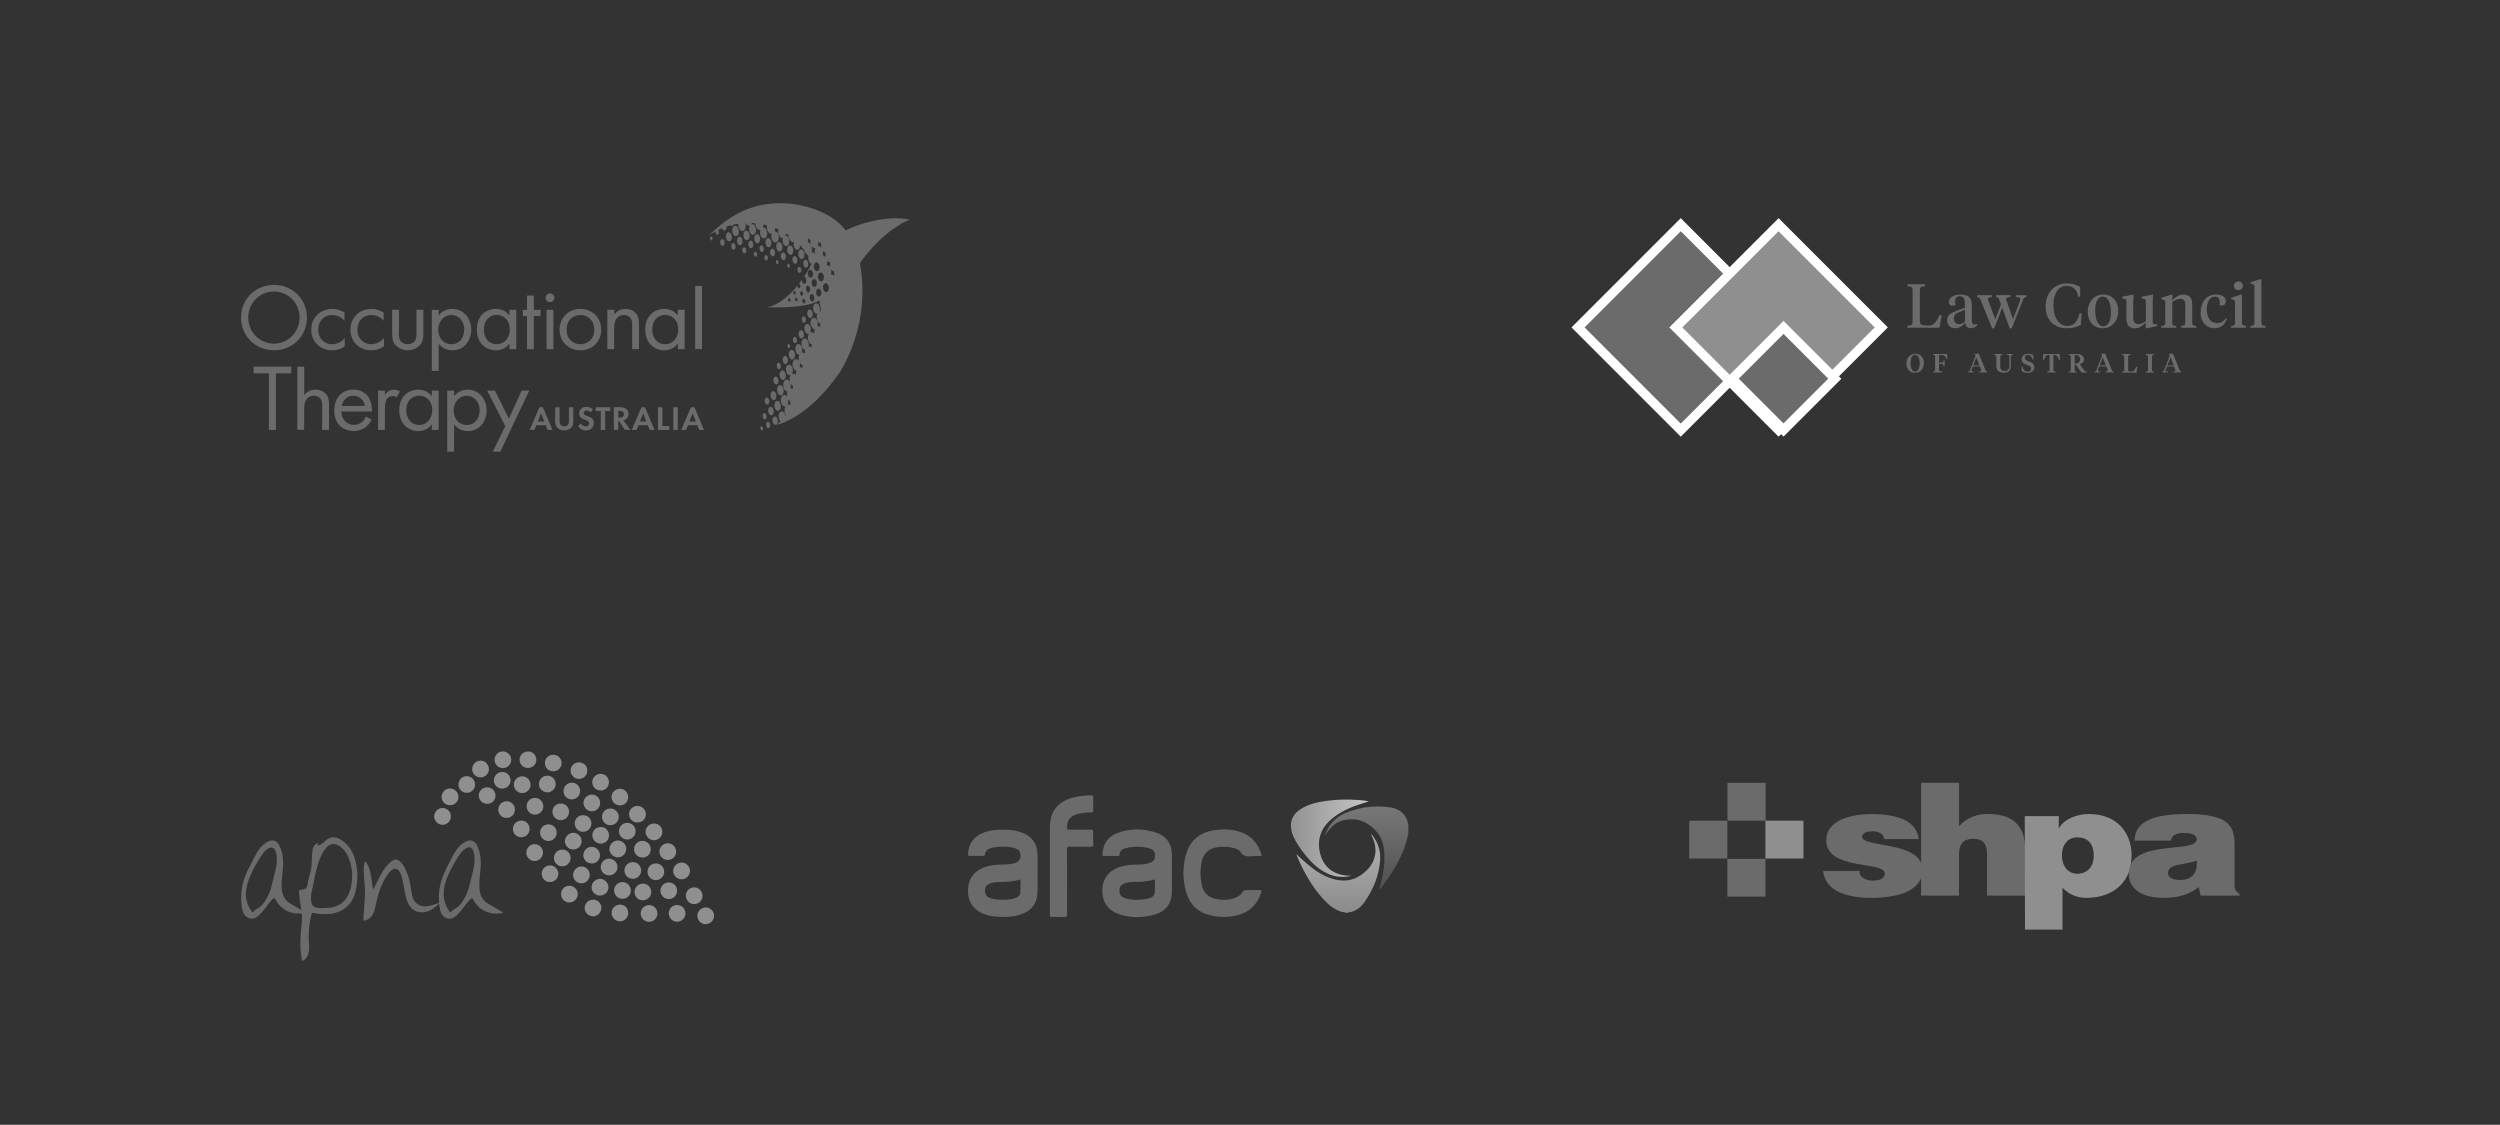 <?xml version="1.0" encoding="UTF-8"?><svg id="Layer_1" xmlns="http://www.w3.org/2000/svg" xmlns:xlink="http://www.w3.org/1999/xlink" viewBox="0 0 300 134.98"><rect x="0" y="0" width="300" height="134.98" fill="#333333" stroke="none"/><defs><style>.cls-1{clip-path:url(#clippath);}.cls-2{fill:none;}.cls-2,.cls-3,.cls-4,.cls-5,.cls-6,.cls-7,.cls-8{stroke-width:0px;}.cls-3{fill:url(#linear-gradient);}.cls-4{fill:#6b6b6b;}.cls-5{fill:#8f8f8f;}.cls-6{fill:url(#linear-gradient-2);}.cls-7{fill:url(#linear-gradient-3);}.cls-8{fill:#fff;}</style><clipPath id="clippath"><rect class="cls-2" x="154.91" y="95.94" width="14.09" height="13.62"/></clipPath><linearGradient id="linear-gradient" x1="163.99" y1="521.07" x2="163.99" y2="507.12" gradientTransform="translate(0 617.83) scale(1 -1)" gradientUnits="userSpaceOnUse"><stop offset="0" stop-color="#787878"/><stop offset="1" stop-color="#3f3f3f"/></linearGradient><linearGradient id="linear-gradient-2" x1="160.61" y1="517.66" x2="160.61" y2="508.28" gradientTransform="translate(0 617.83) scale(1 -1)" gradientUnits="userSpaceOnUse"><stop offset=".33" stop-color="#a6a6a6"/><stop offset=".91" stop-color="#8e8e8e"/></linearGradient><linearGradient id="linear-gradient-3" x1="154.91" y1="517.25" x2="164.25" y2="517.25" gradientTransform="translate(0 617.83) scale(1 -1)" gradientUnits="userSpaceOnUse"><stop offset="0" stop-color="#929292"/><stop offset="1" stop-color="#c6c6c6"/></linearGradient></defs><path class="cls-4" d="M36.16,109.21c-.05-.33-.1-.62-.14-.9-.06-.43-.12-.85-.14-1.29,0-.15.02-.24.19-.23.04,0,.07,0,.11-.02.34-.08.66-.08.72-.62.06-.6.3-1.18.42-1.79.13-.68.07-1.37.15-2.05.02-.14.03-.28.06-.41.08-.39.28-.63.67-.76.04.03,0,.05,0,.07-.02.08-.16.15-.1.22.07.08.19,0,.28-.03.25-.1.42-.29.61-.46.6-.55,1.22-.62,1.91-.18.86.54,1.39,1.32,1.68,2.28.4,1.37.41,2.75.03,4.13-.38,1.38-1.47,2.31-2.9,2.48-.7.09-1.4.06-2.09-.09-.17-.04-.2.02-.24.16-.32,1.21-.4,2.43-.29,3.67.04.41,0,.82-.15,1.21-.09.26-.25.46-.47.61-.2.14-.21.13-.26-.1-.14-.76-.18-1.52-.16-2.29.02-.76.11-1.52.18-2.27.02-.26,0-.52,0-.79,0-.14-.06-.16-.19-.15-.76.06-1.46-.13-2.08-.59-.38-.28-.66-.64-.88-1.05-.12-.23-.2-.24-.39-.05-.41.38-.67.87-1.03,1.28-.22.25-.42.5-.68.72-.85.72-1.67.09-1.86-.59-.09-.33-.13-.66-.16-.99-.12-1.46.2-2.83.88-4.12.32-.6.61-1.21.93-1.81.27-.5.64-.92,1.11-1.26.12-.09.25-.16.38-.21.49-.19.92-.06,1.19.4.37.64.5,1.34.52,2.06.02.82-.12,1.63-.17,2.45-.03.51-.01,1.02.16,1.52.15.44.42.78.82,1.02.45.27.9.54,1.39.83ZM42.26,105.12c.02-.53-.07-1.09-.23-1.64-.22-.76-.58-1.44-1.24-1.91-.61-.44-1.18-.38-1.67.19-.49.56-.75,1.25-.97,1.95-.31.97-.46,1.98-.68,2.97-.11.5-.21,1-.12,1.52.09.49.29.67.78.74.45.06.89.04,1.33,0,1.19-.12,2.03-.71,2.46-1.85.23-.62.33-1.25.32-1.96ZM29.5,107.18c0,.85.24,1.56.7,2.2.08.11.13.13.23.02.09-.1.16-.23.3-.28.4-.16.69-.45.94-.8.45-.62.76-1.31.93-2.06.21-.95.55-1.88.61-2.86.03-.43,0-.85-.14-1.25-.15-.45-.49-.57-.89-.32-.23.14-.42.32-.58.53-.7.97-1.29,2-1.72,3.12-.22.58-.36,1.17-.37,1.72Z"/><path class="cls-4" d="M60.39,109.5c-.98.37-2.41-.02-3.11-.84-.19-.22-.35-.45-.48-.7-.1-.2-.19-.21-.35-.05-.17.16-.33.33-.47.52-.29.41-.6.81-.95,1.18-.08.09-.16.17-.25.25-.9.83-1.8.18-1.96-.63-.05-.26-.09-.52-.14-.8-.13.12-.24.23-.36.34-.43.38-.91.65-1.48.7-.87.06-1.49-.29-1.87-1.08-.28-.59-.35-1.23-.49-1.86-.11-.5-.16-1.01-.33-1.5-.06-.16-.13-.31-.22-.45-.27-.4-.61-.45-.98-.13-.23.2-.41.45-.58.71-.6.94-.97,1.96-1.19,3.04-.07.34-.14.69-.24,1.02-.16.57-.46,1.02-1.06,1.22-.26.09-.29.06-.27-.21.06-.87.13-1.73.18-2.6.06-.92-.09-1.84-.13-2.76-.03-.5-.04-1.01.15-1.52.24.24.38.53.49.83.19.53.23,1.1.33,1.65.05.28.09.57.14.87.1-.03.1-.1.13-.16.35-.67.65-1.38,1.05-2.02.29-.46.65-.87,1.08-1.2.3-.23.58-.23.9,0,.34.24.54.59.71.96.4.84.61,1.73.73,2.65.05.38.11.77.31,1.11.32.53.93.81,1.58.71.45-.07.88-.21,1.31-.35.08-.02.13-.05.12-.14-.17-1.67.38-3.17,1.16-4.6.32-.58.56-1.21.97-1.74.27-.35.58-.66.97-.88.61-.35,1.15-.2,1.46.43.41.84.5,1.74.43,2.67-.07.85-.22,1.7-.14,2.56.07.78.4,1.4,1.12,1.79.58.32,1.14.67,1.73,1.01ZM56.95,103.18c-.02-.35-.03-.73-.17-1.08-.15-.41-.47-.53-.85-.31-.19.11-.34.25-.49.41-.39.42-.65.92-.93,1.4-.55.94-1.04,1.91-1.22,3.01-.16,1.01.05,1.93.64,2.76.08.11.13.14.23.02.14-.17.32-.3.52-.39.13-.06.24-.16.35-.26.35-.33.59-.74.82-1.16.34-.61.46-1.29.64-1.95.21-.8.43-1.6.47-2.45Z"/><path class="cls-5" d="M63.2,96.74c0-.57.43-.99,1-.99.55,0,1,.45,1,1.01,0,.55-.46,1-1.01,1-.55,0-.99-.45-.99-1.01Z"/><path class="cls-5" d="M53.98,96.62c-.56,0-1.01-.47-.99-1.02.02-.54.48-.99,1.01-.98.56,0,1.03.48,1.01,1.03-.02.56-.46.98-1.03.98Z"/><path class="cls-5" d="M75.39,109.57c0,.54-.45,1-.99.99-.56,0-1.02-.47-1.01-1.02,0-.54.47-1,1.02-.99.56,0,.98.45.98,1.02Z"/><path class="cls-5" d="M72.07,94.86c-.56,0-1-.44-1-1,0-.55.46-1.01,1.01-1,.55,0,.99.45.99,1.01,0,.56-.43.99-1,.99Z"/><path class="cls-5" d="M63.67,94.17c0,.55-.46,1.01-1.01,1-.55,0-1-.46-1-1.01,0-.55.46-1,1.01-1,.56,0,1,.46,1,1.01Z"/><path class="cls-5" d="M75.28,100.74c-.56,0-1-.44-1.01-1,0-.55.45-1,1-1,.55,0,1.01.45,1,1,0,.56-.45,1-1,1Z"/><path class="cls-5" d="M65.16,102.31c0,.55-.45,1.01-1,1.01-.54,0-1-.44-1-.98,0-.58.43-1.03.99-1.04.54-.01,1,.45,1.01,1Z"/><path class="cls-5" d="M73.24,99.03c-.56,0-1-.45-1-1.01,0-.56.45-1,1.01-1,.55,0,1.01.46,1,1.01,0,.55-.46,1-1.01.99Z"/><path class="cls-5" d="M77.89,108.61c.55,0,1,.45,1,1.01,0,.54-.47,1.01-1.01,1-.55,0-1-.46-1-1.01,0-.54.46-1,1.01-1Z"/><path class="cls-5" d="M76.15,107.03c0-.56.45-1,1-1,.55,0,1.01.46,1,1.01,0,.55-.46,1-1.01,1-.56,0-1-.45-1-1.01Z"/><path class="cls-5" d="M75.7,106.87c0,.55-.46,1-1.01.99-.56,0-1-.46-1-1.01,0-.55.46-1,1.01-1,.55,0,1,.46.99,1.01Z"/><path class="cls-5" d="M61.79,97.17c0,.56-.45.99-1.01.98-.55,0-.99-.45-.99-.99,0-.57.45-1.02,1.02-1.01.55,0,.99.45.98,1.02Z"/><path class="cls-5" d="M75.14,101.9c-.01.55-.49,1-1.03.98-.55-.02-1-.5-.98-1.04.02-.55.5-1,1.04-.98.56.02.99.48.98,1.03Z"/><path class="cls-5" d="M71.99,107.47c-.56,0-1.01-.46-1-1.01.01-.55.47-1,1.02-1,.54,0,1.01.48,1,1.02,0,.55-.46.99-1.02.99Z"/><path class="cls-5" d="M68.47,102.96c0,.56-.45,1-1,1-.56,0-1-.45-1-1.01,0-.55.45-1,1.01-1,.55,0,1,.45,1,1.01Z"/><path class="cls-5" d="M54.1,97.97c0,.57-.43,1-.99,1.01-.54,0-1.01-.47-1.01-1.01,0-.54.47-1.02,1.01-1.01.56,0,1,.45,1,1.01Z"/><path class="cls-5" d="M84.67,110.9c-.55-.01-.99-.46-.99-1,0-.56.48-1.02,1.03-1.01.55.02,1,.48.98,1.02-.02.56-.47.99-1.03.98Z"/><path class="cls-5" d="M82.25,109.61c0,.55-.45,1-1,1-.55,0-1-.45-1-1.01,0-.56.44-1,1-1,.56,0,1,.44,1,1Z"/><path class="cls-5" d="M65.67,95.08c-.55,0-1.01-.48-1-1.01.02-.57.45-.99,1.01-.99.57,0,1,.45,1,1.03,0,.53-.48.98-1.01.98Z"/><path class="cls-5" d="M77.09,102.9c-.56,0-1-.43-1-.99,0-.56.44-1,1-1.01.55,0,1,.45,1,1.01,0,.56-.43,1-1,1Z"/><path class="cls-5" d="M73.1,105.04c-.56,0-1.01-.43-1.01-.99,0-.55.44-1.01.99-1.01.55,0,1.03.47,1.02,1.01,0,.54-.46.98-1,.99Z"/><path class="cls-5" d="M69.61,94.94c0,.56-.46,1-1.01.99-.55-.01-.99-.46-.98-1,0-.58.45-1.01,1.02-1.01.55,0,.99.46.98,1.02Z"/><path class="cls-5" d="M82.3,107.47c0-.55.46-1,1.01-.99.55,0,1,.46.99,1.02,0,.56-.45,1-1.01.99-.55,0-.99-.46-.99-1.02Z"/><path class="cls-5" d="M67.33,107.29c0-.56.44-1,1-1,.55,0,1.01.46,1,1.01,0,.55-.47,1-1.01,1-.56,0-.99-.45-.99-1.01Z"/><path class="cls-5" d="M60.28,94.64c-.56,0-1.02-.44-1.02-.99,0-.55.45-1.01,1-1.02.55,0,1,.44,1.01.99,0,.57-.42,1-.99,1.01Z"/><path class="cls-5" d="M56.67,92.28c0-.55.45-1,1-1,.54,0,1,.46,1,1.01,0,.55-.45,1-1.01,1-.56,0-1-.45-1-1Z"/><path class="cls-5" d="M81.78,103.5c.53,0,1,.44,1.02.98.02.55-.44,1.03-1,1.04-.53.01-1.01-.46-1.02-1,0-.54.45-1,1-1.01Z"/><path class="cls-5" d="M73.38,95.66c0-.56.44-1,1-1.01.57,0,1.01.45,1,1.02,0,.54-.45.98-.99.98-.55,0-1-.45-1-1Z"/><path class="cls-5" d="M68.29,97.43c0,.55-.46,1-1.01.99-.53,0-.99-.47-.99-1,0-.56.45-1.01,1-1,.58,0,1,.43,1,1.02Z"/><path class="cls-5" d="M76.94,104.45c0,.56-.44,1.01-1,1.01-.56,0-1-.44-1.01-1,0-.54.46-1.01,1-1.01.56,0,1,.45,1.01,1Z"/><path class="cls-5" d="M66,105.85c-.56,0-1-.44-1-1,0-.56.44-1,1-1,.55,0,1,.45,1,1,0,.55-.45,1-1.01.99Z"/><path class="cls-5" d="M80.24,105.89c.57,0,1,.42,1.01.99,0,.56-.44,1.01-.99,1.01-.54,0-1.01-.45-1.01-1,0-.55.45-1,1-1Z"/><path class="cls-5" d="M80.14,101.19c.56,0,1,.46,1,1.01,0,.55-.46,1.01-1.01,1-.54,0-1.01-.48-1-1.01,0-.55.47-1,1.01-1Z"/><path class="cls-5" d="M70.77,104.99c0,.55-.46,1.02-1,1.01-.55,0-1-.46-1-1.01,0-.55.45-1.01,1-1.01.56,0,1,.45,1,1.01Z"/><path class="cls-5" d="M68.79,101.94c-.55,0-1.01-.47-1-1.01,0-.53.47-.99,1-1,.54,0,1.01.46,1.01,1,0,.57-.44,1.01-1.02,1.01Z"/><path class="cls-5" d="M63.55,99.48c0,.56-.45.99-1.01.99-.56,0-1-.46-.99-1.01,0-.56.46-.99,1.01-.99.56,0,.99.44.99,1.01Z"/><path class="cls-5" d="M71.01,103.61c-.57,0-1-.42-1.01-.98,0-.56.45-1.02,1.01-1.01.54,0,1,.47.99,1.02,0,.55-.44.98-.99.98Z"/><path class="cls-5" d="M72.02,96.36c0,.55-.45,1-1,1-.54,0-1-.47-1-1.02,0-.55.45-.99,1.01-.99.56,0,.99.44.99,1.01Z"/><path class="cls-5" d="M69.47,91.48c.57,0,1.01.43,1.01.99,0,.56-.44,1-1,1-.56,0-1-.43-1.01-.99,0-.55.44-1,1-1Z"/><path class="cls-5" d="M76.5,96.71c.57,0,1,.44,1,1,0,.56-.45.99-1.01.99-.56,0-1-.44-1-1,0-.56.44-.99,1.01-.99Z"/><path class="cls-5" d="M72.16,108.96c0,.55-.46,1.01-1,1-.55-.01-1.01-.48-1-1.01.01-.55.46-.99,1.02-.99.56,0,.99.44.99,1.01Z"/><path class="cls-5" d="M78.48,98.82c.56,0,1,.44,1,1,0,.55-.45,1.01-1,1.01-.54,0-1-.46-1.01-1.01,0-.55.45-1,1.01-1Z"/><path class="cls-5" d="M69.98,97.82c.56,0,.99.44.99,1,0,.55-.46,1-1.01,1-.56,0-1-.46-.99-1.01,0-.56.44-.99,1.01-.99Z"/><path class="cls-5" d="M79.71,104.61c0,.55-.46,1-1.01,1.01-.55,0-1-.45-1-1.01,0-.56.44-1,1-1,.55,0,1.01.45,1,1Z"/><path class="cls-5" d="M61.35,91.17c0,.55-.45,1.01-1,1-.56,0-1-.44-1-1,0-.55.43-1,.97-1,.58,0,1.02.43,1.03,1Z"/><path class="cls-5" d="M63.37,90.17c.56,0,.99.45.99,1.01,0,.54-.45.98-1,.98-.56,0-1.01-.44-1.01-.99,0-.56.45-1,1.03-.99Z"/><path class="cls-5" d="M66.8,99.92c0,.56-.44,1-1,1-.55,0-1-.46-.99-1.01,0-.56.44-.99,1.01-.99.56,0,.98.43.98,1Z"/><path class="cls-5" d="M57.01,94.13c0,.56-.43,1-.99,1.01-.55,0-.99-.42-1-.97,0-.59.41-1.02.98-1.03.57,0,1,.43,1,.99Z"/><path class="cls-5" d="M66.37,92.55c-.57,0-.99-.43-.98-1,0-.55.44-.98.99-.98.57,0,1.02.45,1.01,1.01,0,.55-.45.98-1.02.98Z"/><path class="cls-5" d="M58.46,96.46c-.56,0-1.01-.45-1.01-.99,0-.55.45-.99,1.01-.99.56,0,1,.44,1,1,0,.56-.44.99-1.01.99Z"/><path class="cls-5" d="M73.08,100.25c0,.56-.44.99-1.01.98-.55,0-.99-.45-.99-1.01,0-.56.45-.98,1.04-.98.55,0,.96.44.96,1Z"/><path class="cls-4" d="M124.51,104.95c-.03.71.05,1.58-.04,2.45-.11.99-.61,1.72-1.51,2.14-1.07.5-2.2.54-3.35.46-.64-.04-1.26-.17-1.84-.45-1.21-.6-1.69-1.62-1.6-2.93.08-1.2.69-2.02,1.78-2.48.71-.3,1.46-.39,2.22-.39.53,0,1.07-.02,1.59-.18.51-.16.73-.46.7-.97-.02-.41-.21-.67-.66-.81-.7-.22-1.41-.22-2.13-.16-.32.03-.64.07-.94.21-.29.13-.5.32-.52.66-.01.17-.1.21-.26.21-.5,0-1.01-.02-1.51,0-.27.01-.3-.1-.28-.32.09-1.01.55-1.79,1.44-2.27.96-.52,2-.58,3.06-.55.59.01,1.17.08,1.73.26,1.42.44,2.1,1.37,2.12,2.88,0,.7,0,1.39,0,2.25h0ZM122.46,105.52c-.95.32-1.91.3-2.86.34-.3.01-.6.08-.88.19-.35.14-.51.41-.52.78,0,.39.1.7.47.88.35.16.71.21,1.08.24.68.05,1.35.04,2.01-.15.37-.11.67-.33.69-.75.03-.5,0-1,0-1.53h0Z"/><path class="cls-4" d="M140.63,104.79v2.06c0,1.59-.72,2.56-2.25,2.95-1.34.34-2.7.36-4.03-.07-1.36-.44-2.09-1.46-2.07-2.86.01-1.41.77-2.43,2.14-2.85.65-.2,1.32-.27,2-.27.49,0,.99-.02,1.47-.17.51-.16.71-.42.71-.9,0-.48-.2-.75-.72-.89-.93-.25-1.87-.24-2.81-.01-.4.1-.7.32-.73.78,0,.12-.06.15-.17.15-.57,0-1.13,0-1.7,0-.21,0-.19-.11-.18-.26.09-1.21.69-2.08,1.8-2.49,1.58-.58,3.19-.57,4.77,0,1.17.42,1.76,1.36,1.77,2.62,0,.74,0,1.48,0,2.21h0ZM138.6,106.36c0-.21,0-.43,0-.65,0-.12-.01-.2-.17-.15-.78.24-1.59.26-2.4.27-.39,0-.76.06-1.13.19-.39.15-.56.4-.57.81,0,.54.2.83.74.97.89.24,1.8.23,2.69.03.66-.15.83-.41.83-1.11v-.37h0Z"/><path class="cls-4" d="M150.31,102.75c-.09,0-.18,0-.27,0-.45.04-.84,0-1.13-.46-.2-.32-.59-.45-.96-.55-.7-.18-1.4-.18-2.1-.03-.9.2-1.45.77-1.64,1.68-.2.93-.19,1.87,0,2.8.2.92.77,1.49,1.68,1.68.72.15,1.44.15,2.15-.07.46-.14.85-.39,1.1-.81.09-.15.19-.18.35-.18.55,0,1.09.01,1.64,0,.23,0,.3.03.22.28-.47,1.45-1.41,2.39-2.88,2.74-1.1.27-2.2.27-3.3-.01-1.52-.38-2.47-1.38-2.87-2.9-.39-1.47-.39-2.96.04-4.43.49-1.69,1.67-2.61,3.36-2.86,1.14-.17,2.27-.14,3.37.29,1.2.47,1.92,1.38,2.29,2.6.05.16.04.22-.14.21-.3-.01-.61,0-.91,0Z"/><path class="cls-4" d="M125.98,104.37c0-1.67,0-3.34,0-5.01,0-1.96.88-3.12,2.74-3.64.72-.2,1.47-.27,2.22-.28.21,0,.26.07.25.26-.01.5-.01,1,0,1.51,0,.21-.04.28-.26.28-.6,0-1.19.06-1.76.24-.79.25-1.14.76-1.13,1.6,0,.2.07.24.25.23.87,0,1.74,0,2.6,0,.24,0,.31.06.3.31-.02.48-.02.96,0,1.44.01.25-.08.3-.31.3-.84-.01-1.68,0-2.51-.01-.26,0-.34.05-.33.33.01,2.59,0,5.19.01,7.78,0,.28-.07.34-.33.33-.48-.02-.97-.02-1.45,0-.22,0-.29-.05-.29-.28.01-1.79,0-3.59,0-5.38Z"/><g class="cls-1"><path class="cls-3" d="M169.01,99.98c-.07.32-.14.64-.23.96-.36,1.31-.97,2.5-1.68,3.65-.4.65-.84,1.29-1.32,1.89-.07.09-.14.17-.23.28-.04-.1-.02-.17,0-.23.31-1.1.56-2.21.58-3.35.03-1.32-.15-2.6-1.12-3.59-1.08-1.1-2.41-1.54-3.93-1.12-.85.24-1.44.84-1.92,1.56-.04.07-.09.13-.13.2,0,0-.02,0-.06,0,.1-.22.18-.43.29-.64.53-1.03,1.37-1.73,2.44-2.13,1.64-.63,3.35-.82,5.09-.58.67.09,1.27.36,1.71.9.24.29.37.63.45,1,0,.04,0,.1.05.12v1.11h0Z"/><path class="cls-6" d="M161.52,109.55c-.16-.11-.35-.07-.52-.13-.87-.27-1.56-.82-2.16-1.48-1.4-1.53-2.41-3.31-3.2-5.22-.02-.04-.03-.09-.05-.14,0-.01,0-.03,0-.06.42.38.82.77,1.25,1.13.91.79,1.91,1.46,3.08,1.81,1.21.37,2.36.27,3.42-.47.87-.61,1.51-1.38,1.68-2.46.13-.84-.09-1.62-.49-2.37.11-.04.15.06.19.12.64.84.95,1.8.9,2.85-.11,1.89-.81,3.58-1.88,5.12-.47.67-1.09,1.16-1.95,1.24,0,0-.02.02-.03.04h-.24Z"/><path class="cls-7" d="M162.22,105.08c-1.03.26-2.02.18-2.98-.28-.71-.34-1.32-.81-1.87-1.37-.82-.85-1.52-1.78-2.06-2.83-.22-.44-.37-.9-.4-1.4-.05-.95.41-1.63,1.19-2.12.96-.61,2.06-.84,3.17-.99,1.25-.17,2.5-.17,3.75-.09.41.03.82.06,1.22.18-.27.08-.54.16-.81.25-1.18.37-2.33.84-3.33,1.6-.86.65-1.52,1.45-1.75,2.53-.27,1.29.17,3.19,1.57,4,.71.41,1.48.55,2.28.53h0Z"/></g><rect class="cls-2" x="188.58" y="26.18" width="83.28" height="26.22"/><path class="cls-4" d="M201.69,26.96l-12.33,12.33,12.33,12.33,12.33-12.33-12.33-12.33Z"/><path class="cls-8" d="M201.69,52.4l-13.11-13.11,13.11-13.11,13.11,13.11-13.11,13.11ZM190.15,39.29l11.54,11.54,11.54-11.54-11.54-11.54-11.54,11.54Z"/><path class="cls-5" d="M213.43,26.96l-12.33,12.33,12.33,12.33,12.33-12.33-12.33-12.33Z"/><path class="cls-8" d="M213.43,52.4l-13.11-13.11,13.11-13.11,13.11,13.11-13.11,13.11ZM201.88,39.29l11.54,11.54,11.54-11.54-11.54-11.54-11.54,11.54h0Z"/><path class="cls-4" d="M214.02,39.29l-6.16,6.16,6.16,6.16,6.16-6.16-6.16-6.16Z"/><path class="cls-8" d="M214.02,52.39l-6.94-6.94,6.94-6.94,6.94,6.94-6.94,6.94ZM208.65,45.44l5.37,5.37,5.37-5.37-5.37-5.37-5.37,5.37Z"/><path class="cls-4" d="M230.39,38.55c0,.4.2.51.69.51h.39c.6,0,.85-.4,1.31-1.26h.22l-.25,1.53h-3.87v-.22c.54-.07.63-.11.63-.53v-3.72c0-.42-.09-.46-.63-.53v-.22h2.13v.22c-.54.07-.63.11-.63.53v3.7h0Z"/><path class="cls-4" d="M236.64,38.5c0,.3.06.45.27.45.12,0,.22-.04.32-.08l.04.13c-.19.26-.46.39-.77.39-.39,0-.62-.25-.68-.66-.25.31-.66.66-1.18.66-.6,0-.98-.37-.98-.95,0-.63.46-.89,1.04-1.11l1.09-.4v-.57c0-.47-.17-.81-.62-.81-.39,0-.56.28-.56.65,0,.13.02.26.06.42l-.49.07c-.19-.06-.31-.21-.31-.43,0-.59.61-.91,1.39-.91.89,0,1.36.36,1.36,1.18v1.97h0ZM235.8,38.57v-1.4l-.78.32c-.35.13-.55.33-.55.73s.2.68.62.68c.26,0,.45-.12.71-.33Z"/><path class="cls-4" d="M242.39,36.09c.03-.07.04-.13.04-.19,0-.19-.17-.22-.49-.26v-.22h1.23v.22c-.27.07-.32.12-.38.28l-1.38,3.48h-.25l-.89-2.47-.97,2.47h-.24l-1.42-3.48c-.07-.16-.11-.21-.38-.28v-.22h1.77v.22c-.31.04-.47.07-.47.25,0,.06,0,.12.04.19l.84,2.23.68-1.79-.22-.6c-.05-.16-.11-.22-.36-.28v-.22h1.71v.22c-.33.04-.5.07-.5.26,0,.05.01.11.04.19l.77,2.2.84-2.2h0Z"/><path class="cls-4" d="M249.62,34.46v1.14s-.23,0-.23,0c-.17-.86-.64-1.3-1.38-1.3-1.08,0-1.6,1.05-1.6,2.32,0,1.39.59,2.49,1.67,2.49.74,0,1.22-.43,1.46-1.5h.26l-.1,1.36c-.44.27-.98.42-1.66.42-1.58,0-2.57-1.04-2.57-2.57,0-1.71,1.09-2.81,2.54-2.81.65,0,1.2.16,1.62.44h0Z"/><path class="cls-4" d="M250.53,37.46c0-1.27.8-2.12,1.85-2.12s1.81.78,1.81,1.93c0,1.28-.8,2.12-1.85,2.12s-1.81-.77-1.81-1.94h0ZM253.31,37.5c0-1.04-.3-1.91-.97-1.91-.61,0-.92.66-.92,1.65s.3,1.91.96,1.91c.61,0,.93-.66.93-1.65Z"/><path class="cls-4" d="M258.33,38.57c0,.25.01.32.33.35h.19v.21l-1.23.27h-.15l.03-.71c-.34.36-.74.71-1.29.71-.65,0-1.04-.36-1.04-1.18v-2c0-.26-.06-.35-.38-.4h-.12v-.22l1.24-.24h.12l-.04.85v1.88c0,.51.19.8.63.8.35,0,.61-.16.88-.36v-2.31c0-.26-.05-.35-.38-.4h-.11v-.22l1.23-.24h.12l-.03.82v2.4h0Z"/><path class="cls-4" d="M262.24,36.58c0-.5-.2-.72-.63-.72-.35,0-.68.18-.94.39v2.51c0,.28.12.33.48.35v.22h-1.81v-.22c.37-.02.49-.07.49-.35v-2.66l-.47-.26v-.1l1.21-.39h.13l-.03.71c.34-.38.77-.71,1.36-.71.69,0,1.04.39,1.04,1.2v2.21c0,.28.12.33.49.35v.22h-1.82v-.22c.37-.02.49-.07.49-.35v-2.17h0Z"/><path class="cls-4" d="M266.04,38.78c.48,0,.82-.22,1.06-.59l.11.05c-.23.75-.74,1.15-1.46,1.15-.98,0-1.68-.75-1.68-1.89,0-1.24.72-2.16,1.86-2.16.71,0,1.17.3,1.17.82,0,.22-.11.39-.26.48h-.49c.01-.1.03-.2.03-.34,0-.37-.13-.71-.58-.71-.62,0-.99.67-.99,1.53,0,.98.46,1.65,1.22,1.65Z"/><path class="cls-4" d="M269.04,38.76c0,.28.12.33.49.35v.22h-1.82v-.22c.37-.02.49-.07.49-.35v-2.66l-.47-.26v-.1l1.18-.39h.12v3.41h0ZM268.07,34.3c0-.29.22-.53.53-.53s.54.24.54.53-.23.52-.54.52-.53-.24-.53-.52Z"/><path class="cls-4" d="M271.37,38.76c0,.28.12.33.49.35v.22h-1.82v-.22c.37-.02.49-.07.49-.35v-4.54l-.47-.25v-.11l1.18-.36h.13v5.26h0Z"/><path class="cls-4" d="M228.77,43.64c0-.72.46-1.19,1.07-1.19.67,0,1.03.52,1.03,1.1,0,.72-.46,1.19-1.07,1.19-.67,0-1.03-.52-1.03-1.1ZM230.37,43.61c0-.53-.17-1.03-.57-1.03-.37,0-.54.48-.54.99s.17,1.03.57,1.03c.37,0,.54-.48.54-.99Z"/><path class="cls-4" d="M232.68,44.35c0,.18.09.22.38.24v.11h-1.1v-.11c.22-.03.25-.04.25-.22v-1.56c0-.17-.03-.19-.25-.22v-.11h1.69l.02.59h-.09c-.15-.35-.25-.46-.5-.46h-.4v.91h.35c.14,0,.18-.09.21-.29h.11v.73h-.11c-.03-.2-.07-.29-.21-.29h-.35v.7h0Z"/><path class="cls-4" d="M237.59,43.97h-.85l-.14.35s-.03.09-.03.12c0,.1.08.14.27.14v.11h-.65v-.11c.09-.01.15-.03.19-.12l.69-1.77-.1-.24h.49l.81,2.01c.03.09.1.1.19.12v.11h-.97v-.11c.19,0,.27-.04.27-.14,0-.03,0-.08-.03-.12l-.15-.36h0ZM236.79,43.84h.75l-.38-.95-.37.95Z"/><path class="cls-4" d="M240.02,43.9c0,.39.17.62.52.62s.59-.18.59-.64v-1.07c0-.17-.04-.2-.3-.22v-.11h.72v.11c-.22.03-.25.05-.25.22v1.12c0,.54-.37.8-.84.8-.56,0-.9-.26-.9-.8v-1.12c0-.17-.03-.19-.25-.22v-.11h.97v.11c-.22.03-.25.04-.25.22v1.09h0Z"/><path class="cls-4" d="M242.61,44.53l-.03-.54h.13c.08.38.28.62.6.62.26,0,.42-.14.42-.36,0-.23-.14-.33-.52-.47-.37-.13-.61-.3-.61-.67s.29-.66.74-.66c.27,0,.5.07.66.19v.47h-.12c-.06-.34-.24-.53-.54-.53-.22,0-.36.14-.36.34,0,.22.12.31.46.44.42.15.68.32.68.72,0,.44-.36.67-.8.67-.3,0-.56-.09-.7-.21h0Z"/><path class="cls-4" d="M247.15,42.48l.05.73h-.1c-.2-.47-.28-.62-.52-.62h-.17v1.79c0,.17.07.18.29.21v.11h-1.03v-.11c.21-.03.28-.03.28-.21v-1.79h-.17c-.24,0-.32.15-.53.62h-.1l.05-.73h1.95,0Z"/><path class="cls-4" d="M248.96,44.38c0,.17.03.19.25.22v.11h-.97v-.11c.22-.03.25-.04.25-.22v-1.56c0-.17-.03-.19-.25-.22v-.11h1.01c.53,0,.83.25.83.62,0,.35-.28.53-.52.59l.48.65c.14.19.22.26.39.26v.11h-.6c-.09-.07-.17-.17-.27-.31l-.44-.64h-.16v.62h0ZM248.96,42.61v1.01h.15c.33,0,.5-.19.5-.52,0-.29-.17-.49-.5-.49h-.15Z"/><path class="cls-4" d="M252.76,43.97h-.85l-.14.35s-.03.09-.03.12c0,.1.08.14.27.14v.11h-.65v-.11c.09-.01.15-.03.19-.12l.69-1.77-.1-.24h.49l.81,2.01c.03.09.1.1.19.12v.11h-.97v-.11c.19,0,.27-.04.27-.14,0-.03,0-.08-.03-.12l-.15-.36h0ZM251.96,43.84h.75l-.38-.95-.37.95Z"/><path class="cls-4" d="M255.37,44.36c0,.17.08.22.28.22h.14c.24,0,.35-.15.58-.56h.11l-.11.69h-1.71v-.11c.22-.03.25-.04.25-.22v-1.56c0-.17-.03-.19-.25-.22v-.11h.97v.11c-.22.03-.25.04-.25.22v1.55h0Z"/><path class="cls-4" d="M258.23,44.38c0,.17.03.19.25.22v.11h-.97v-.11c.22-.03.25-.04.25-.22v-1.56c0-.17-.03-.19-.25-.22v-.11h.97v.11c-.22.03-.25.04-.25.22v1.56Z"/><path class="cls-4" d="M260.89,43.97h-.85l-.14.35s-.03.09-.03.12c0,.1.08.14.27.14v.11h-.65v-.11c.09-.01.15-.03.19-.12l.69-1.77-.1-.24h.49l.81,2.01c.03.09.1.1.19.12v.11h-.97v-.11c.19,0,.27-.04.27-.14,0-.03,0-.08-.03-.12l-.15-.36h0ZM260.09,43.84h.75l-.38-.95-.37.95Z"/><rect class="cls-2" x="202.71" y="93.94" width="66.06" height="17.62"/><path class="cls-4" d="M223.12,104.51c0,.18.04.35.12.5.08.15.21.28.36.37.34.2.73.3,1.13.29.7,0,1.44-.18,1.44-.85,0-1.54-7.02-.31-7.02-3.99,0-2.43,3.04-3.14,5.42-3.14s5.42.47,5.68,3h-4.14c-.02-.14-.07-.27-.14-.39-.08-.12-.18-.22-.3-.3-.28-.17-.6-.25-.92-.24-.79,0-1.29.2-1.29.67,0,1.32,7.24.44,7.24,3.99,0,1.98-1.97,3.32-6.17,3.32-2.62,0-5.5-.67-5.75-3.23h4.33Z"/><path class="cls-4" d="M230.53,93.94h4.56v5.21c.43-.49.97-.87,1.57-1.12.6-.25,1.25-.37,1.9-.35,3.02,0,4.44,1.47,4.44,4.08v5.71h-4.56v-5.03c0-.94-.31-1.78-1.6-1.78-1.4,0-1.76.74-1.76,1.96v4.85h-4.55v-13.53Z"/><path class="cls-5" d="M247.05,97.95v1.42h.04c.63-1.16,2.27-1.69,3.58-1.69,3.45,0,5.12,2.34,5.12,4.96,0,3.73-2.8,5.1-5.36,5.1-.55.02-1.09-.08-1.6-.29-.51-.21-.96-.53-1.33-.93v5.03h-4.5l-.03-13.61h4.07ZM251.25,102.69c0-1.51-.79-2.21-1.98-2.21-1.1,0-1.84.88-1.84,2.14s.68,2.23,1.86,2.23,1.96-.85,1.96-2.16Z"/><path class="cls-4" d="M264.07,107.47l-.22-1.02c-1.29,1-2.6,1.29-4.31,1.29-2.16,0-4.09-.88-4.09-2.87,0-4.32,8.15-2.36,8.15-4.14,0-.69-1.01-.78-1.49-.78-.63,0-1.49.11-1.6.93h-4.36c0-2.01,1.73-3.2,6.25-3.2,5.42,0,5.75,1.67,5.75,3.95v4.44c0,.54.02.82.61,1.22v.18h-4.7ZM263.61,103.26c-1.49.6-3.45.31-3.45,1.54,0,.47.55.8,1.44.8,1.6,0,2.12-1.03,2.01-2.34Z"/><path class="cls-4" d="M211.87,93.94h-4.57v4.54h4.57v-4.54Z"/><path class="cls-4" d="M207.28,98.48h-4.57v4.54h4.57v-4.54Z"/><path class="cls-4" d="M211.85,103.06h-4.57v4.54h4.57v-4.54Z"/><path class="cls-5" d="M216.42,98.48h-4.57v4.54h4.57v-4.54Z"/><path class="cls-4" d="M108.08,26.87c.36-.2.73-.38,1.12-.51-3.11-.68-6.98.84-7.7,1.3h0c-2.04-2.71-6.24-3.16-6.24-3.16l-.24-.04c-3.3-.35-5.64.56-7.37,1.68-.01,0-.03.02-.04.03-1.09.71-1.92,1.5-2.59,2.11.28-.19.57-.36.85-.52,0,.05,0,.1,0,.16.03.17.14.28.25.25.11-.03.17-.19.14-.36-.01-.09-.05-.16-.1-.2.16-.08.32-.15.48-.22.06.19.2.31.34.27.15-.04.24-.25.21-.48.15-.05.3-.09.44-.14.07.06.15.09.23.07.08-.02.14-.09.18-.17.19-.04.39-.08.57-.1-.02.1-.02.22,0,.33.07.37.31.62.55.55.24-.07.38-.42.31-.8-.01-.06-.03-.11-.05-.17.01,0,.02,0,.03,0,.11.24.31.38.5.33.03,0,.06-.02.08-.04-.11.14-.17.37-.12.62.06.35.29.57.51.51.22-.06.35-.39.29-.74-.06-.35-.29-.57-.51-.51-.02,0-.04.02-.07.03.05-.05.08-.12.11-.2.13,0,.26.02.39.03,0,.06,0,.12.02.19.07.41.34.68.61.61,0,0,0,0,0,0-.06.14-.07.31-.04.49.06.36.3.6.53.54.23-.07.37-.41.3-.77-.06-.35-.29-.59-.52-.54.05-.1.07-.23.08-.37.14.03.28.06.42.1-.02.12-.02.26,0,.4.07.4.32.67.58.63-.05.14-.07.31-.03.49.06.37.31.62.55.55.24-.07.38-.42.31-.79-.06-.34-.27-.58-.49-.56.05-.11.07-.25.07-.4.13.05.26.1.38.16-.03.13-.04.28-.01.44.07.38.32.65.56.6-.05.13-.07.29-.04.46.06.34.29.57.5.51.22-.06.35-.39.29-.73-.06-.32-.25-.53-.46-.51.04-.08.06-.17.07-.28.1.07.2.14.3.22,0,.06,0,.12.02.17.08.44.37.74.65.66-.05.12-.06.28-.03.44.06.32.27.54.48.48.17-.05.29-.28.28-.54.16.17.32.35.47.54.06.29.22.51.4.57.05.07.09.15.13.22-.02.11-.02.23,0,.35.05.28.2.5.38.57,0,0-.32.65-.89,1.49.11.04.2.18.24.37.05.25-.03.48-.18.52-.14.04-.3-.13-.34-.37,0-.03,0-.06-.01-.09-.11.15-.22.3-.34.46.08,0,.16.08.18.21.02.14-.03.28-.13.31-.1.03-.19-.07-.22-.21,0-.03,0-.07,0-.1-.94,1.16-2.22,2.33-3.66,2.61,1.63.03,3.34.02,4.84-.31.54-.12,1.01-.29,1.48-.51-.02.12-.03.25,0,.38.02.12.06.23.11.32,0,.2.02.4.02.6-.04,0-.07,0-.11,0-.01,0-.03,0-.04.01.05-.13.06-.28.03-.45-.06-.34-.28-.57-.5-.51-.22.06-.35.39-.29.73.06.34.28.56.5.51-.07.16-.09.36-.06.57.05.33.24.57.44.62h0c-.04.14-.05.28-.04.44-.1-.09-.21-.14-.32-.12.04-.13.05-.29.03-.45-.06-.37-.3-.62-.54-.56-.23.06-.38.41-.31.78.06.34.26.57.48.56-.05.15-.07.33-.04.52,0,0,0,.01,0,.02-.11-.14-.26-.21-.41-.18-.05.01-.09.03-.13.06.09-.13.13-.33.1-.54-.05-.32-.26-.54-.47-.49-.21.05-.33.36-.28.68.05.32.27.54.47.49.03,0,.06-.02.09-.04-.12.16-.18.42-.13.7.06.35.26.6.47.64-.03.11-.05.24-.05.37-.1-.1-.22-.16-.35-.15.03-.12.03-.25.01-.38-.06-.37-.3-.63-.54-.57-.24.06-.38.4-.33.78.05.33.24.56.45.58-.04.14-.06.31-.04.48-.11-.12-.25-.18-.38-.15,0,0,0,0,0,0,.06-.13.08-.3.05-.47-.05-.35-.28-.59-.5-.54-.22.05-.36.38-.3.73.05.33.26.56.48.54-.09.16-.12.39-.09.63,0,.06.02.11.04.16-.11-.19-.27-.29-.43-.26-.24.05-.39.4-.34.78.05.33.25.58.46.6-.06.15-.08.33-.06.52-.11-.12-.25-.19-.38-.16-.04,0-.08.03-.12.05.1-.14.15-.35.12-.58-.05-.35-.28-.59-.5-.55-.22.05-.37.37-.31.72.05.35.28.6.5.55.03,0,.06-.02.09-.03-.13.16-.19.43-.14.71,0,.05.02.1.03.15-.11-.21-.29-.34-.46-.3-.25.05-.4.41-.35.8.06.37.28.63.52.61-.07.17-.1.38-.07.61,0,.01,0,.02,0,.03-.11-.16-.25-.24-.4-.21-.24.05-.39.4-.34.78.06.38.3.64.54.59.02,0,.04-.01.05-.02-.12.16-.18.41-.14.68.02.16.08.31.16.42-.02.03-.05.05-.07.08,0,0,0,0,0-.01-.05-.35-.27-.59-.5-.54-.22.05-.36.37-.31.71.03.2.12.36.23.46-.28.28-.45.43-.45.43,0,0,3.7-.7,7.55-6.29,2.15-3.48,3.32-8.29,2.43-13.11,0,0,1.72-2.58,4.16-4.22.14-.1.68-.41.71-.43M94.75,36.2c-.08.02-.16-.06-.18-.18-.02-.12.02-.23.1-.25.08-.02.16.06.18.18.02.12-.02.23-.1.25M95.2,35.17c-.02-.12.02-.23.1-.25.08-.02.16.06.18.18.02.12-.02.23-.1.25-.08.02-.16-.06-.18-.18M95.59,36.15c-.08.02-.16-.06-.18-.18-.02-.12.02-.23.1-.25.08-.02.16.06.18.18.02.12-.02.23-.1.26M96.02,35.27c-.03-.14.03-.28.13-.31.1-.03.19.07.22.21.03.14-.03.28-.13.31-.1.03-.19-.07-.22-.21M96.51,36.39c-.1.03-.19-.07-.22-.21-.03-.14.03-.28.13-.31.09-.03.19.07.22.21.02.14-.03.28-.13.31M94.83,48.63c-.09-.08-.2-.11-.3-.09-.02,0-.05.01-.07.02.11-.14.16-.38.13-.63.07.12.17.21.27.25-.03.14-.04.29-.02.45M95.13,46.67c-.09-.06-.19-.09-.29-.07.05-.14.07-.31.04-.49,0-.05-.02-.09-.03-.13.08.16.2.28.33.32-.04.11-.06.24-.05.37M96.29,44.2c-.1-.09-.21-.14-.33-.14.04-.12.05-.27.03-.43,0-.04-.02-.09-.03-.12.09.16.22.28.36.3-.03.12-.04.25-.03.39M98.74,30.14s0-.02,0-.03c.1.13.23.21.36.21-.04.15-.05.33-.02.51,0,.01,0,.02,0,.03-.11-.14-.24-.21-.38-.18.06-.16.08-.35.04-.55M98.2,28.95c.1.14.23.22.37.23-.04.15-.05.32-.02.49,0,.01,0,.03,0,.04-.12-.15-.27-.22-.43-.18,0,0,0,0-.01,0,.08-.15.11-.37.08-.58M98.35,31.91c.05.29-.06.56-.26.62-.19.05-.39-.14-.43-.42-.05-.29.06-.56.25-.62.19-.05.39.14.43.42M96.94,29.06c.04-.15.05-.32.01-.49,0,0,0-.01,0-.02.09.13.2.21.31.23-.02.12-.03.26,0,.4.01.08.03.15.06.21-.09-.19-.23-.31-.38-.33M97.35,30.26s0,0,0,0c.08-.16.11-.38.07-.6-.01-.08-.03-.15-.06-.21.12.24.31.37.5.32,0,0,0,0,0,0-.09.17-.12.4-.08.64,0,.04.02.07.02.1-.11-.19-.28-.29-.45-.25M97.17,32.38c.17-.05.35.12.39.38.04.26-.06.51-.23.55-.17.05-.35-.12-.39-.38-.04-.26.06-.51.23-.55M97.04,35.09c-.13.04-.27-.12-.31-.34-.04-.22.03-.43.16-.47s.27.12.31.34c.04.22-.03.43-.16.47M97.52,36.17c-.14.04-.3-.13-.34-.37-.05-.25.03-.48.18-.52.14-.04.3.13.34.37.05.25-.03.48-.18.52M97.79,34.42c-.17.05-.35-.12-.39-.38-.05-.26.06-.5.23-.55.17-.05.35.12.39.38.05.26-.06.51-.23.55M98.33,35.58c-.17.05-.35-.12-.39-.38s.06-.51.23-.55c.17-.05.35.12.39.38.04.26-.06.51-.23.55M98.6,33.75c-.19.05-.39-.14-.43-.42-.05-.29.06-.56.26-.62.19-.05.38.14.43.42.05.29-.07.56-.25.62M99.2,35.04c-.19.05-.39-.14-.43-.42-.05-.29.06-.56.26-.62.19-.05.38.14.43.42.05.29-.07.56-.26.62M99.2,31.84s0,0,0,0c.07-.16.1-.36.06-.57,0,0,0,0,0,0,.1.14.23.22.36.22-.03.14-.03.29,0,.45.01.06.02.11.04.16-.11-.2-.28-.31-.45-.26M99.71,32.95s-.03,0-.04.02c.08-.15.11-.36.08-.58,0-.04-.02-.09-.03-.13.1.19.25.31.4.33-.03.14-.03.29,0,.45,0,.03.01.05.02.08-.12-.14-.27-.21-.41-.17"/><path class="cls-4" d="M94.94,41.98c-.2.05-.33.35-.28.67.05.32.26.54.46.49.21-.05.33-.35.28-.67-.05-.32-.26-.54-.46-.49"/><path class="cls-4" d="M92.84,49.26c-.04-.28-.22-.47-.4-.44-.18.04-.29.3-.25.57.04.28.22.47.4.44.18-.04.29-.29.25-.58"/><path class="cls-4" d="M95.45,41.19c.13-.03.21-.23.18-.44-.03-.21-.17-.35-.3-.32-.13.03-.21.23-.18.44.03.21.17.35.3.31"/><path class="cls-4" d="M91.73,30.99c.03.17.14.29.26.26.11-.03.18-.2.15-.37-.03-.17-.14-.29-.26-.26-.11.03-.18.2-.15.37"/><path class="cls-4" d="M91.77,48.19c.03.23.18.39.33.36.15-.03.24-.24.21-.48-.03-.23-.18-.39-.33-.36-.15.03-.24.24-.2.47"/><path class="cls-4" d="M92.12,50.61c-.13.03-.22.22-.19.43.03.21.16.36.3.33.13-.02.22-.21.19-.42-.03-.21-.16-.36-.3-.33"/><path class="cls-4" d="M94.16,42.72c-.17.04-.27.29-.23.55.04.27.21.45.38.41.17-.04.27-.29.23-.55-.04-.26-.21-.45-.38-.41"/><path class="cls-4" d="M93.39,43.53c-.13.03-.22.22-.18.44.03.21.17.35.3.32.13-.03.22-.23.18-.44-.03-.21-.17-.35-.3-.32"/><path class="cls-4" d="M93.05,45.19c-.17.03-.27.27-.23.53.04.26.21.44.37.41.17-.04.27-.27.23-.53-.04-.26-.2-.44-.37-.4"/><path class="cls-4" d="M92.74,46.95c-.19.04-.31.31-.26.6.04.29.23.5.42.46.19-.04.3-.31.26-.6-.04-.29-.23-.5-.42-.46"/><path class="cls-4" d="M93.84,44.45c-.2.04-.33.33-.28.64.05.31.25.53.45.49.2-.04.33-.33.28-.64-.05-.31-.25-.53-.45-.49"/><path class="cls-4" d="M93.23,48.11c-.21.04-.34.34-.29.67.05.32.26.55.46.51.21-.05.34-.34.29-.67-.05-.32-.26-.55-.46-.51"/><path class="cls-4" d="M93.34,50.42c-.04-.28-.22-.47-.39-.44-.18.03-.29.29-.25.56.04.28.22.47.39.44.18-.03.29-.29.25-.56"/><path class="cls-4" d="M94.04,46.75c-.05-.34-.27-.57-.48-.53-.22.05-.35.36-.3.69.05.34.27.57.48.53.22-.05.35-.36.3-.69"/><path class="cls-4" d="M88.65,27.61c-.06-.34-.28-.56-.49-.5-.21.06-.34.38-.28.72.06.34.28.56.49.5.21-.06.34-.38.28-.72"/><path class="cls-4" d="M89.1,28.83c-.05-.28-.23-.47-.41-.42-.18.05-.28.32-.24.6.05.28.23.47.41.42.18-.05.28-.32.23-.6"/><path class="cls-4" d="M87.94,29.17c-.14.04-.22.24-.18.46.04.22.18.36.32.32.14-.04.22-.24.18-.46-.04-.21-.18-.36-.31-.32"/><path class="cls-4" d="M89.25,29.67c-.13.04-.21.23-.17.43.04.2.17.34.3.3.13-.04.21-.23.17-.43-.04-.2-.17-.34-.3-.3"/><path class="cls-4" d="M89.94,28.14c-.05-.31-.26-.52-.46-.47-.2.06-.32.36-.26.67.05.31.26.52.46.47.2-.06.32-.36.26-.67"/><path class="cls-4" d="M87.8,28.32c-.05-.3-.25-.49-.43-.44-.19.05-.3.34-.25.63.05.3.25.49.44.44.19-.05.3-.34.25-.63"/><path class="cls-4" d="M85.31,28.37c-.09.02-.13.15-.11.28.02.13.11.22.2.2.08-.02.13-.15.11-.28-.02-.13-.11-.22-.2-.19"/><path class="cls-4" d="M86.62,28.7c-.14.04-.23.25-.19.47.04.22.18.37.33.33.14-.04.22-.25.18-.47-.04-.22-.18-.37-.32-.33"/><path class="cls-4" d="M91.21,28.56c-.05-.3-.25-.49-.44-.44-.19.05-.3.34-.25.63.05.3.25.5.44.44.19-.05.3-.34.25-.63"/><path class="cls-4" d="M90.02,28.88c-.16.04-.25.28-.21.53.04.25.21.41.37.37.16-.05.25-.28.21-.53-.04-.25-.21-.41-.37-.37"/><path class="cls-4" d="M91.37,51.16c-.08.02-.14.14-.12.27.02.13.1.23.19.21.09-.02.14-.13.12-.27-.02-.13-.1-.23-.19-.21"/><path class="cls-4" d="M92.12,28.58c-.19.05-.3.34-.25.64.05.3.25.5.44.45.19-.05.3-.34.25-.64-.05-.3-.25-.5-.44-.45"/><path class="cls-4" d="M91.99,49.9c-.03-.2-.16-.35-.29-.32-.13.03-.22.22-.18.42.03.2.16.35.29.32.13-.03.21-.22.18-.42"/><path class="cls-4" d="M90.61,30.22c-.1.03-.16.18-.14.34.03.16.13.27.24.24.1-.03.16-.18.14-.34-.03-.16-.13-.27-.24-.24"/><path class="cls-4" d="M91.47,30.23c.14-.04.22-.24.18-.46-.04-.21-.18-.36-.32-.32-.14.04-.22.24-.18.46.04.21.18.35.31.32"/><path class="cls-4" d="M92.42,30.39c.05.25.21.42.37.37.16-.05.26-.29.21-.54-.04-.25-.21-.42-.37-.37-.16.04-.25.29-.21.54"/><path class="cls-4" d="M94.61,41.29c-.08.02-.13.15-.11.28.02.13.11.22.19.2.09-.02.14-.15.11-.28-.02-.13-.11-.22-.19-.2"/><path class="cls-4" d="M94.58,31.64c-.08.02-.13.15-.11.28.02.13.11.22.19.2.08-.02.13-.15.11-.28-.02-.13-.11-.22-.19-.2"/><path class="cls-4" d="M96.06,29.95c-.2.06-.31.35-.26.66.05.31.26.52.46.46.2-.06.31-.35.26-.66-.05-.31-.26-.52-.46-.46"/><path class="cls-4" d="M96.08,39.63c-.17.05-.28.3-.23.57.04.27.22.45.39.41.17-.04.28-.3.23-.57s-.22-.45-.4-.41"/><path class="cls-4" d="M95.7,32.45c.04.2.16.33.29.29.13-.04.2-.22.17-.42-.04-.2-.17-.33-.29-.29-.13.03-.2.22-.16.42"/><path class="cls-4" d="M96.4,31.74c.05.25.21.42.37.37.16-.05.26-.29.21-.54-.04-.25-.21-.42-.37-.38-.16.05-.26.29-.21.54"/><path class="cls-4" d="M96.52,38.72c.13-.04.21-.24.18-.45-.04-.21-.17-.35-.31-.31-.13.04-.21.24-.17.45.04.21.17.35.31.31"/><path class="cls-4" d="M95.47,31.65c.16-.04.26-.29.21-.54-.05-.25-.21-.42-.37-.38-.16.05-.26.29-.21.54.05.25.21.42.37.37"/><path class="cls-4" d="M93.12,31.49c.02.13.11.22.19.2s.13-.15.11-.28c-.02-.13-.11-.22-.19-.2-.08.02-.13.15-.11.28"/><path class="cls-4" d="M94.73,29.46c-.2.06-.32.35-.26.66.05.31.26.52.46.46.2-.06.31-.35.26-.66-.05-.31-.26-.52-.46-.46"/><path class="cls-4" d="M93.7,30.84c.05.26.22.43.38.38.17-.05.26-.29.22-.55-.05-.26-.22-.43-.38-.38-.16.05-.26.29-.22.55"/><path class="cls-4" d="M97.29,38.15c.18-.05.28-.31.23-.59-.05-.28-.23-.46-.41-.41-.18.05-.28.31-.23.59.05.28.23.46.41.41"/><path class="cls-4" d="M93.42,29.05c-.2.06-.31.35-.26.66.05.31.26.52.46.46.2-.06.31-.35.26-.66-.05-.31-.26-.52-.46-.46"/><path class="cls-4" d="M28.93,38.11c0-2.26,1.76-3.92,3.95-3.92s3.95,1.66,3.95,3.92-1.75,3.92-3.95,3.92-3.95-1.67-3.95-3.92M29.79,38.11c0,1.74,1.38,3.13,3.08,3.13s3.08-1.39,3.08-3.13-1.38-3.13-3.08-3.13-3.08,1.39-3.08,3.13"/><path class="cls-4" d="M41.34,38.5c-.43-.55-1.06-.7-1.48-.7-.88,0-1.67.61-1.67,1.76s.82,1.75,1.66,1.75c.49,0,1.09-.22,1.52-.74v.98c-.51.38-1.06.49-1.5.49-1.47,0-2.52-1.05-2.52-2.47s1.07-2.5,2.52-2.5c.75,0,1.24.3,1.47.45v.98Z"/><path class="cls-4" d="M46.04,38.5c-.43-.55-1.06-.7-1.48-.7-.88,0-1.67.61-1.67,1.76s.82,1.75,1.66,1.75c.49,0,1.09-.22,1.52-.74v.98c-.51.38-1.06.49-1.5.49-1.47,0-2.52-1.05-2.52-2.47s1.07-2.5,2.52-2.5c.75,0,1.24.3,1.47.45v.98Z"/><path class="cls-4" d="M47.86,39.93c0,.33,0,.72.23,1.01.12.16.38.36.83.36s.71-.2.83-.36c.23-.3.23-.68.23-1.01v-2.75h.82v2.84c0,.58-.06,1.01-.43,1.42-.42.44-.98.59-1.44.59s-1.02-.15-1.44-.59c-.38-.41-.43-.84-.43-1.42v-2.84h.82v2.75Z"/><path class="cls-4" d="M52.64,44.51h-.82v-7.33h.82v.66c.56-.69,1.27-.77,1.61-.77,1.48,0,2.3,1.23,2.3,2.5s-.83,2.47-2.26,2.47c-.76,0-1.3-.34-1.65-.8v3.27ZM55.71,39.57c0-1.16-.78-1.77-1.55-1.77s-1.57.63-1.57,1.76c0,.97.61,1.75,1.58,1.75s1.53-.8,1.53-1.74"/><path class="cls-4" d="M61.13,37.18h.82v4.72h-.82v-.66c-.27.35-.78.8-1.61.8-1.19,0-2.3-.84-2.3-2.5s1.09-2.47,2.3-2.47c.91,0,1.4.5,1.61.78v-.67ZM58.06,39.53c0,1.01.57,1.77,1.55,1.77s1.57-.83,1.57-1.76c0-1.22-.84-1.75-1.57-1.75-.81,0-1.55.59-1.55,1.74"/><polygon class="cls-4" points="64.06 37.93 64.06 41.9 63.24 41.9 63.24 37.93 62.74 37.93 62.74 37.18 63.24 37.18 63.24 35.47 64.06 35.47 64.06 37.18 64.87 37.18 64.87 37.93 64.06 37.93"/><rect class="cls-4" x="65.59" y="37.18" width=".82" height="4.72"/><path class="cls-4" d="M66,35.21c-.29,0-.53.24-.53.52s.24.53.53.53.53-.24.53-.53-.24-.52-.53-.52"/><path class="cls-4" d="M67.15,39.56c0-1.43,1.06-2.49,2.5-2.49s2.5,1.06,2.5,2.49-1.07,2.48-2.5,2.48-2.5-1.05-2.5-2.48M67.99,39.56c0,1.16.82,1.75,1.66,1.75s1.66-.6,1.66-1.75-.8-1.76-1.66-1.76-1.66.61-1.66,1.76"/><path class="cls-4" d="M72.89,37.18h.82v.55c.15-.19.57-.66,1.35-.66.56,0,1.07.23,1.35.65.24.35.27.74.27,1.26v2.92h-.82v-2.9c0-.28-.02-.61-.22-.86-.16-.2-.41-.34-.77-.34-.28,0-.59.08-.83.36-.32.37-.34.93-.34,1.27v2.47h-.82v-4.72Z"/><path class="cls-4" d="M81.34,37.18h.82v4.72h-.82v-.66c-.27.35-.78.8-1.61.8-1.19,0-2.3-.84-2.3-2.5s1.09-2.47,2.3-2.47c.91,0,1.4.5,1.61.78v-.67ZM78.27,39.53c0,1.01.57,1.77,1.55,1.77s1.57-.83,1.57-1.76c0-1.22-.84-1.75-1.57-1.75-.81,0-1.55.59-1.55,1.74"/><rect class="cls-4" x="83.42" y="34.31" width=".82" height="7.58"/><polygon class="cls-4" points="33.11 44.8 33.11 51.59 32.27 51.59 32.27 44.8 30.43 44.8 30.43 44 34.95 44 34.95 44.8 33.11 44.8"/><path class="cls-4" d="M35.69,44h.82v3.41c.15-.19.57-.66,1.35-.66.56,0,1.07.23,1.35.65.24.35.27.74.27,1.26v2.92h-.82v-2.9c0-.28-.02-.61-.22-.86-.16-.2-.41-.34-.77-.34-.28,0-.59.08-.83.36-.32.37-.34.93-.34,1.27v2.47h-.82v-7.58Z"/><path class="cls-4" d="M44.59,50.38c-.14.26-.34.55-.58.76-.43.39-.97.58-1.57.58-1.14,0-2.33-.72-2.33-2.47,0-1.41.86-2.5,2.29-2.5.92,0,1.5.45,1.79.86.3.42.47,1.15.44,1.77h-3.67c.01.98.68,1.6,1.5,1.6.39,0,.69-.11.97-.34.22-.18.39-.42.49-.65l.68.37ZM43.79,48.71c-.14-.74-.69-1.23-1.39-1.23s-1.26.52-1.39,1.23h2.77Z"/><path class="cls-4" d="M45.37,46.87h.82v.51c.08-.12.43-.62,1.07-.62.25,0,.52.09.73.19l-.39.74c-.18-.12-.35-.16-.48-.16-.33,0-.53.14-.66.3-.14.18-.27.5-.27,1.27v2.49h-.82v-4.72Z"/><path class="cls-4" d="M51.82,46.87h.82v4.72h-.82v-.66c-.27.35-.78.8-1.61.8-1.19,0-2.3-.84-2.3-2.5s1.09-2.47,2.3-2.47c.91,0,1.4.5,1.61.78v-.67ZM48.75,49.22c0,1.01.57,1.77,1.55,1.77s1.57-.83,1.57-1.76c0-1.22-.84-1.75-1.57-1.75-.81,0-1.55.59-1.55,1.74"/><path class="cls-4" d="M54.49,54.2h-.82v-7.33h.82v.66c.56-.69,1.27-.77,1.61-.77,1.48,0,2.3,1.23,2.3,2.5s-.83,2.47-2.26,2.47c-.76,0-1.3-.34-1.65-.8v3.27ZM57.56,49.26c0-1.16-.79-1.77-1.55-1.77s-1.57.63-1.57,1.76c0,.97.61,1.75,1.58,1.75s1.53-.8,1.53-1.74"/><polygon class="cls-4" points="60.63 51.14 58.46 46.87 59.39 46.87 61.07 50.24 62.6 46.87 63.51 46.87 60.04 54.2 59.13 54.2 60.63 51.14"/><path class="cls-4" d="M65.47,51.02h-1.1l-.24.57h-.57l1.17-2.72h.42l1.14,2.72h-.57l-.24-.57ZM65.32,50.58l-.39-.98-.39.98h.77Z"/><path class="cls-4" d="M67.15,48.87v1.71c0,.21.07.33.13.4.08.09.22.19.43.19s.35-.09.43-.19c.06-.07.13-.2.13-.4v-1.71h.53v1.66c0,.26-.04.52-.2.73-.2.26-.54.39-.89.39s-.69-.13-.89-.39c-.16-.21-.2-.47-.2-.73v-1.66h.53Z"/><path class="cls-4" d="M70.87,49.49c-.16-.21-.35-.23-.45-.23-.29,0-.37.18-.37.32,0,.07.02.13.09.18.07.06.15.09.33.16.21.07.41.15.55.27.12.11.23.29.23.57,0,.53-.38.89-.95.89-.5,0-.79-.31-.94-.51l.35-.33c.13.26.38.36.57.36.24,0,.42-.15.42-.37,0-.1-.03-.18-.11-.24-.1-.09-.26-.15-.42-.2-.14-.05-.31-.11-.45-.24-.09-.08-.22-.23-.22-.5,0-.4.27-.8.87-.8.17,0,.49.03.77.32l-.28.36Z"/><polygon class="cls-4" points="72.62 49.32 72.62 51.59 72.09 51.59 72.09 49.32 71.48 49.32 71.48 48.87 73.23 48.87 73.23 49.32 72.62 49.32"/><path class="cls-4" d="M74.46,48.87c.37,0,.57.1.69.2.21.18.27.41.27.61,0,.26-.11.5-.32.64-.07.05-.17.09-.3.12l.85,1.14h-.66l-.73-1.09h-.07v1.09h-.53v-2.72h.79ZM74.2,50.12h.15c.1,0,.52-.01.52-.41s-.42-.41-.51-.41h-.16v.82Z"/><path class="cls-4" d="M77.72,51.02h-1.1l-.24.57h-.57l1.17-2.72h.42l1.14,2.72h-.57l-.24-.57ZM77.57,50.58l-.39-.98-.39.98h.77Z"/><polygon class="cls-4" points="79.49 48.87 79.49 51.13 80.33 51.13 80.33 51.59 78.96 51.59 78.96 48.87 79.49 48.87"/><rect class="cls-4" x="80.8" y="48.87" width=".53" height="2.72"/><path class="cls-4" d="M83.66,51.02h-1.1l-.24.57h-.57l1.17-2.72h.42l1.14,2.72h-.57l-.24-.57ZM83.5,50.58l-.39-.98-.39.98h.77Z"/></svg>